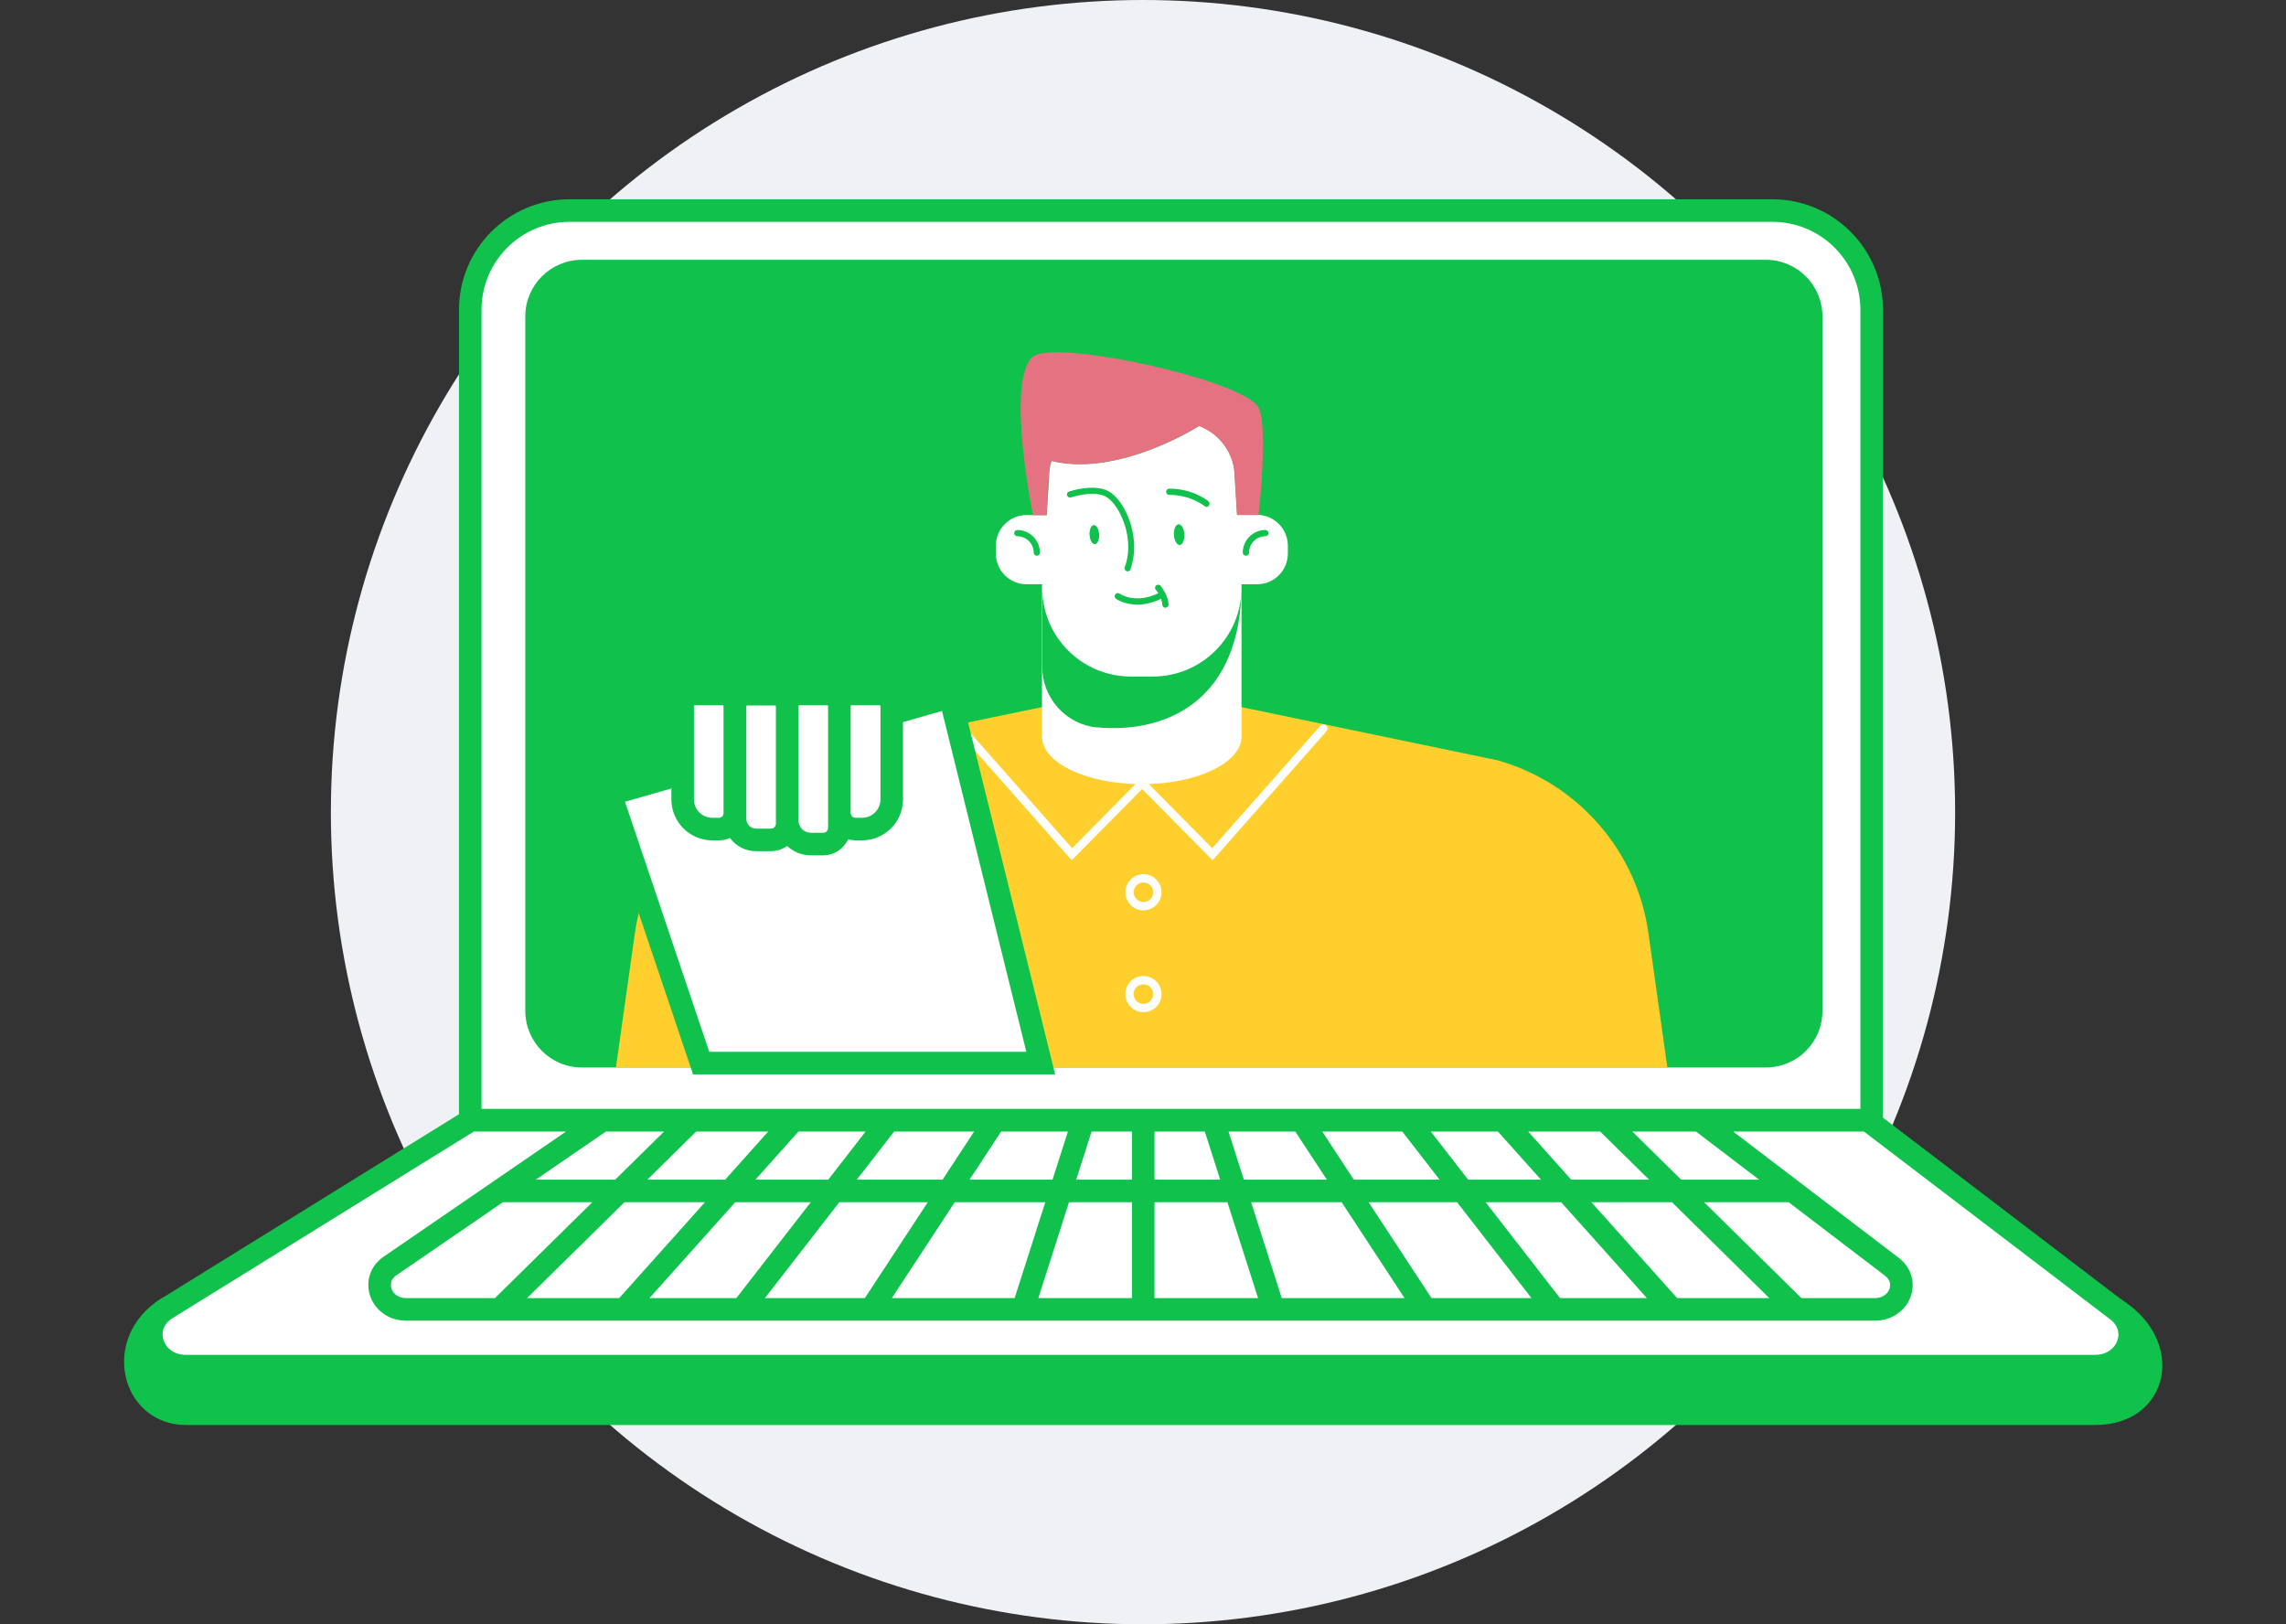 <svg width="304" height="216" viewBox="0 0 304 216" fill="none" xmlns="http://www.w3.org/2000/svg">
<rect x="0" y="0" width="304" height="216" fill="#333333" stroke="none"/>
<circle cx="152" cy="108" r="108" fill="#EFF1F4"/>
<path d="M248.901 148.974H62.534V41.211C62.534 33.915 68.448 28 75.745 28H235.69C242.987 28 248.901 33.915 248.901 41.211V148.974V148.974Z" fill="white"/>
<path fill-rule="evenodd" clip-rule="evenodd" d="M75.745 29.5C69.277 29.5 64.034 34.743 64.034 41.211V147.474H247.401V41.211C247.401 34.743 242.158 29.5 235.69 29.5H75.745ZM248.901 148.974H250.401V41.211C250.401 33.086 243.815 26.5 235.69 26.5H75.745C67.62 26.5 61.034 33.086 61.034 41.211V150.474H248.901V148.974Z" fill="#10C14C"/>
<path d="M234.833 141.954H77.376C73.23 141.954 69.858 138.582 69.858 134.436V42.068C69.858 37.922 73.23 34.55 77.376 34.55H234.833C238.979 34.55 242.351 37.922 242.351 42.068V134.464C242.351 138.61 238.979 141.954 234.833 141.954Z" fill="#10C14C"/>
<path d="M281.57 174.264C288.701 178.907 287.042 188 278.613 188H24.724C17.621 188 15.189 178.409 22.154 174.015L281.57 174.264Z" fill="#10C14C" stroke="#10C14C" stroke-width="3" stroke-miterlimit="10"/>
<path d="M278.613 181.671H24.724C20.192 181.671 18.395 176.336 22.154 174.015L62.589 148.974H248.376L281.542 174.263C284.859 176.779 282.924 181.671 278.613 181.671Z" fill="white"/>
<path fill-rule="evenodd" clip-rule="evenodd" d="M282.449 173.068L282.452 173.071C284.666 174.751 285.178 177.325 284.333 179.462C283.497 181.577 281.379 183.171 278.613 183.171H24.724C21.815 183.171 19.66 181.427 18.908 179.191C18.148 176.931 18.871 174.28 21.364 172.739L62.163 147.474H248.883L282.449 173.068ZM225.537 150.474H217.074L223.57 156.872H233.925L225.537 150.474ZM212.798 150.474H203.224L208.947 156.872H219.294L212.798 150.474ZM199.199 150.474H190.274L195.237 156.872H204.922L199.199 150.474ZM186.477 150.474H175.839L180.036 156.872H191.44L186.477 150.474ZM172.251 150.474H163.369L165.415 156.872H176.448L172.251 150.474ZM160.219 150.474H153.528V156.872H162.265L160.219 150.474ZM150.528 150.474H145.163L143.118 156.872H150.528V150.474ZM142.014 150.474H133.132L128.935 156.872H139.968L142.014 150.474ZM129.544 150.474H118.905L113.942 156.872H125.347L129.544 150.474ZM115.109 150.474H106.183L100.461 156.872H110.145L115.109 150.474ZM102.158 150.474H92.584L86.088 156.872H96.436L102.158 150.474ZM88.308 150.474H80.577L71.252 156.872H81.812L88.308 150.474ZM75.274 150.474L51.211 166.982C49.178 168.253 48.591 170.454 49.221 172.324C49.847 174.182 51.633 175.625 54.021 175.625H249.316C251.582 175.625 253.343 174.316 254.038 172.555C254.743 170.769 254.3 168.624 252.461 167.237L252.457 167.233L230.484 150.474H247.87L280.636 175.459C281.737 176.293 281.914 177.421 281.543 178.359C281.164 179.319 280.158 180.171 278.613 180.171H24.724C23.101 180.171 22.092 179.247 21.752 178.235C21.42 177.248 21.677 176.072 22.942 175.291L63.016 150.474H75.274ZM52.849 169.496L66.879 159.872H78.766L65.817 172.625H54.021C52.927 172.625 52.281 172.01 52.064 171.366C51.855 170.745 52.003 170.017 52.817 169.516L52.849 169.496ZM70.092 172.625L83.042 159.872H93.752L82.344 172.625H70.092ZM86.369 172.625L97.777 159.872H107.818L97.923 172.625H86.369ZM101.72 172.625L111.615 159.872H123.378L115.011 172.625H101.72ZM118.599 172.625L126.966 159.872H139.009L134.93 172.625H118.599ZM138.08 172.625L142.158 159.872H150.528V172.625H138.08ZM153.528 172.625V159.872H163.224L167.303 172.625H153.528ZM170.452 172.625L166.374 159.872H178.416L186.783 172.625H170.452ZM190.371 172.625L182.004 159.872H193.768L203.662 172.625H190.371ZM207.459 172.625L197.565 159.872H207.605L219.014 172.625H207.459ZM223.039 172.625L211.63 159.872H222.34L235.29 172.625H223.039ZM239.566 172.625L226.616 159.872H237.858L250.645 169.624L250.652 169.63C251.38 170.178 251.475 170.877 251.248 171.453C251.01 172.055 250.366 172.625 249.316 172.625H239.566Z" fill="#10C14C"/>
<path d="M221.732 141.954H81.909L84.424 124.127C85.972 113.154 93.848 104.144 104.489 101.104L138.568 94.029H165.073L199.152 101.104C209.82 104.117 217.697 113.154 219.217 124.127L221.732 141.954Z" fill="#FFCF2D"/>
<path d="M127.374 97.235L142.52 114.399L151.89 104.926L161.259 114.399L176.405 97.235C176.599 97.014 176.571 96.655 176.35 96.461C176.129 96.268 175.769 96.295 175.576 96.516L161.204 112.796L152.656 104.146C152.828 103.927 152.812 103.63 152.608 103.426C152.406 103.224 152.111 103.207 151.893 103.375C151.692 103.207 151.373 103.224 151.171 103.426C150.967 103.604 150.951 103.924 151.123 104.146L142.575 112.796L128.203 96.516C128.01 96.268 127.65 96.268 127.429 96.461C127.181 96.655 127.181 97.014 127.374 97.235Z" fill="white"/>
<path d="M152.055 121.06C150.729 121.06 149.651 119.982 149.651 118.655C149.651 117.328 150.729 116.25 152.055 116.25C153.382 116.25 154.46 117.328 154.46 118.655C154.46 119.982 153.382 121.06 152.055 121.06ZM152.055 117.356C151.337 117.356 150.756 117.936 150.756 118.655C150.756 119.374 151.337 119.954 152.055 119.954C152.774 119.954 153.354 119.374 153.354 118.655C153.354 117.936 152.774 117.356 152.055 117.356Z" fill="white"/>
<path d="M152.055 134.603C150.729 134.603 149.651 133.525 149.651 132.198C149.651 130.871 150.729 129.793 152.055 129.793C153.382 129.793 154.46 130.871 154.46 132.198C154.46 133.525 153.382 134.603 152.055 134.603ZM152.055 130.899C151.337 130.899 150.756 131.479 150.756 132.198C150.756 132.917 151.337 133.497 152.055 133.497C152.774 133.497 153.354 132.917 153.354 132.198C153.354 131.479 152.774 130.899 152.055 130.899Z" fill="white"/>
<path d="M118.585 94.899V93.89C118.585 93.006 117.866 92.287 116.982 92.287H113.223C112.339 92.287 111.62 93.006 111.62 93.89C111.62 93.006 110.901 92.287 110.017 92.287H106.286C105.401 92.287 104.683 93.006 104.683 93.89V93.904C104.675 93.026 103.959 92.315 103.08 92.315H99.349C98.464 92.315 97.746 93.034 97.746 93.918V100.867L97.718 100.875V93.891C97.718 93.006 96.999 92.288 96.115 92.288H92.384C91.499 92.288 90.781 93.006 90.781 93.891V102.862L81.19 105.609L93.24 141.374H138.402L126.351 92.674L118.585 94.899Z" fill="white"/>
<path fill-rule="evenodd" clip-rule="evenodd" d="M89.281 93.89C89.281 92.177 90.671 90.787 92.384 90.787H96.115C96.717 90.787 97.279 90.959 97.754 91.256C98.22 90.976 98.766 90.815 99.349 90.815H103.08C103.657 90.815 104.197 90.973 104.66 91.248C105.133 90.956 105.69 90.787 106.286 90.787H110.017C110.603 90.787 111.152 90.95 111.62 91.233C112.088 90.95 112.637 90.787 113.223 90.787H116.982C118.367 90.787 119.541 91.697 119.94 92.95L127.434 90.804L140.318 142.873H92.163L79.267 104.599L89.281 101.731V93.89ZM89.281 104.852L83.113 106.618L94.318 139.873H136.486L125.269 94.544L120.085 96.029V106.3C120.085 109.312 117.645 111.752 114.633 111.752H113.776C113.433 111.752 113.1 111.705 112.785 111.616C112.209 112.866 110.95 113.742 109.492 113.742H107.834C106.61 113.742 105.496 113.27 104.666 112.498C104.064 112.933 103.325 113.19 102.527 113.19H100.537C99.112 113.19 97.853 112.501 97.073 111.437C96.619 111.64 96.116 111.752 95.59 111.752H94.733C91.721 111.752 89.281 109.312 89.281 106.3V104.852ZM92.384 93.787C92.328 93.787 92.281 93.834 92.281 93.89V106.3C92.281 107.655 93.378 108.752 94.733 108.752H95.59C95.957 108.752 96.226 108.458 96.218 108.132L96.218 108.114V93.89C96.218 93.834 96.171 93.787 96.115 93.787H92.384ZM113.12 93.885L113.12 108.109C113.127 108.464 113.42 108.752 113.776 108.752H114.633C115.988 108.752 117.085 107.655 117.085 106.3V93.89C117.085 93.834 117.038 93.787 116.982 93.787H113.223C113.169 93.787 113.123 93.832 113.12 93.885ZM110.017 93.787C110.071 93.787 110.117 93.832 110.12 93.886L110.12 108.097L110.12 108.127V110.087C110.12 110.459 109.812 110.742 109.492 110.742H107.834C106.921 110.742 106.183 110.004 106.183 109.092V93.89C106.183 93.834 106.23 93.787 106.286 93.787H110.017ZM99.246 93.918C99.246 93.862 99.293 93.815 99.349 93.815H103.08C103.136 93.815 103.183 93.862 103.183 93.918V109.534C103.183 109.894 102.887 110.19 102.527 110.19H100.537C99.818 110.19 99.246 109.618 99.246 108.898V93.918Z" fill="#10C14C"/>
<path d="M165.101 77.777V97.954C165.101 101.436 159.159 104.283 151.834 104.283C144.51 104.283 138.568 101.436 138.568 97.954V77.777H165.101Z" fill="white"/>
<path d="M165.101 77.777C165.101 93.006 155.345 97.539 145.975 96.737C145.947 96.737 145.92 96.737 145.892 96.737C141.746 96.35 138.596 92.813 138.596 88.667V77.805H165.101V77.777Z" fill="#10C14C"/>
<path d="M171.264 72.581V73.604C171.264 75.87 169.44 77.694 167.174 77.694H165.073L165.101 78.164C165.101 84.687 159.822 89.966 153.299 89.966H150.397C143.874 89.966 138.595 84.687 138.595 78.164L138.623 77.694H136.523C134.256 77.694 132.432 75.87 132.432 73.604V72.581C132.432 70.315 134.256 68.491 136.523 68.491H139.203L139.508 63.488C139.508 62.714 139.618 61.968 139.839 61.277C147.744 63.239 157.003 58.154 159.49 56.634C162.254 57.684 164.216 60.337 164.216 63.461L164.52 68.463H167.201C169.44 68.491 171.264 70.315 171.264 72.581Z" fill="white"/>
<path d="M167.367 68.49H164.493L164.189 63.488C164.189 60.365 162.227 57.712 159.463 56.661C156.975 58.154 147.716 63.239 139.812 61.304C139.59 61.995 139.48 62.742 139.48 63.516L139.176 68.518H137.379C137.379 68.518 133.703 50.719 137.324 47.458C140.005 45.053 164.548 50.304 167.257 54.035C168.777 56.164 167.367 68.49 167.367 68.49Z" fill="#E57281"/>
<path d="M149.955 75.98C149.9 75.98 149.844 75.98 149.817 75.953C149.596 75.87 149.485 75.621 149.568 75.427C150.342 73.382 150.148 70.812 149.07 68.545C148.435 67.163 147.523 66.168 146.721 65.892C145.092 65.332 142.853 66.015 142.488 66.126C142.457 66.135 142.439 66.141 142.437 66.141C142.216 66.224 141.995 66.113 141.912 65.892C141.829 65.671 141.94 65.45 142.161 65.367C142.168 65.365 142.186 65.359 142.214 65.351C142.616 65.227 145.059 64.472 146.97 65.118C147.993 65.478 149.043 66.611 149.789 68.214C150.95 70.674 151.143 73.493 150.314 75.759C150.287 75.87 150.121 75.98 149.955 75.98Z" fill="#10C14C"/>
<path d="M160.458 67.412C160.375 67.412 160.264 67.385 160.181 67.302C160.154 67.274 158.357 65.809 155.483 65.809C155.262 65.809 155.068 65.616 155.068 65.395C155.068 65.174 155.262 64.98 155.483 64.98C158.661 64.98 160.624 66.583 160.706 66.666C160.872 66.804 160.9 67.081 160.762 67.246C160.706 67.357 160.568 67.412 160.458 67.412Z" fill="#10C14C"/>
<path d="M155.013 80.817C155.234 80.789 155.427 80.596 155.4 80.375C155.325 79.148 154.546 78.171 154.359 77.936C154.34 77.912 154.327 77.895 154.322 77.887C154.184 77.722 153.907 77.722 153.741 77.86C153.576 77.998 153.548 78.274 153.714 78.44C153.714 78.44 153.88 78.606 154.045 78.882C152.968 79.407 152.028 79.573 151.254 79.573C149.926 79.573 149.07 79.054 148.904 78.953L148.886 78.942C148.882 78.94 148.879 78.939 148.877 78.938C148.684 78.827 148.435 78.855 148.297 79.048C148.186 79.242 148.214 79.49 148.407 79.629C148.462 79.684 149.513 80.402 151.254 80.402C152.138 80.402 153.216 80.209 154.405 79.629C154.488 79.877 154.543 80.154 154.571 80.43C154.598 80.651 154.764 80.817 154.985 80.817H155.013Z" fill="#10C14C"/>
<path d="M156.892 72.476C157.273 72.452 157.543 71.816 157.496 71.054C157.448 70.292 157.101 69.694 156.72 69.718C156.339 69.741 156.069 70.378 156.116 71.14C156.164 71.902 156.511 72.5 156.892 72.476Z" fill="#10C14C"/>
<path d="M146.164 71.057C146.207 71.758 145.959 72.344 145.608 72.366C145.258 72.387 144.938 71.837 144.895 71.136C144.851 70.435 145.1 69.85 145.45 69.828C145.8 69.806 146.12 70.356 146.164 71.057Z" fill="#10C14C"/>
<path d="M137.877 73.907C137.656 73.907 137.462 73.714 137.462 73.493C137.462 72.276 136.467 71.309 135.279 71.309C135.058 71.309 134.864 71.116 134.864 70.895C134.864 70.674 135.058 70.48 135.279 70.48C136.937 70.48 138.291 71.834 138.291 73.493C138.291 73.741 138.098 73.907 137.877 73.907Z" fill="#10C14C"/>
<path d="M165.267 73.493C165.267 73.714 165.46 73.907 165.681 73.907C165.93 73.907 166.096 73.741 166.096 73.493C166.096 72.304 167.063 71.309 168.279 71.309C168.5 71.309 168.694 71.116 168.694 70.895C168.694 70.674 168.5 70.48 168.279 70.48C166.621 70.48 165.267 71.834 165.267 73.493Z" fill="#10C14C"/>
</svg>
